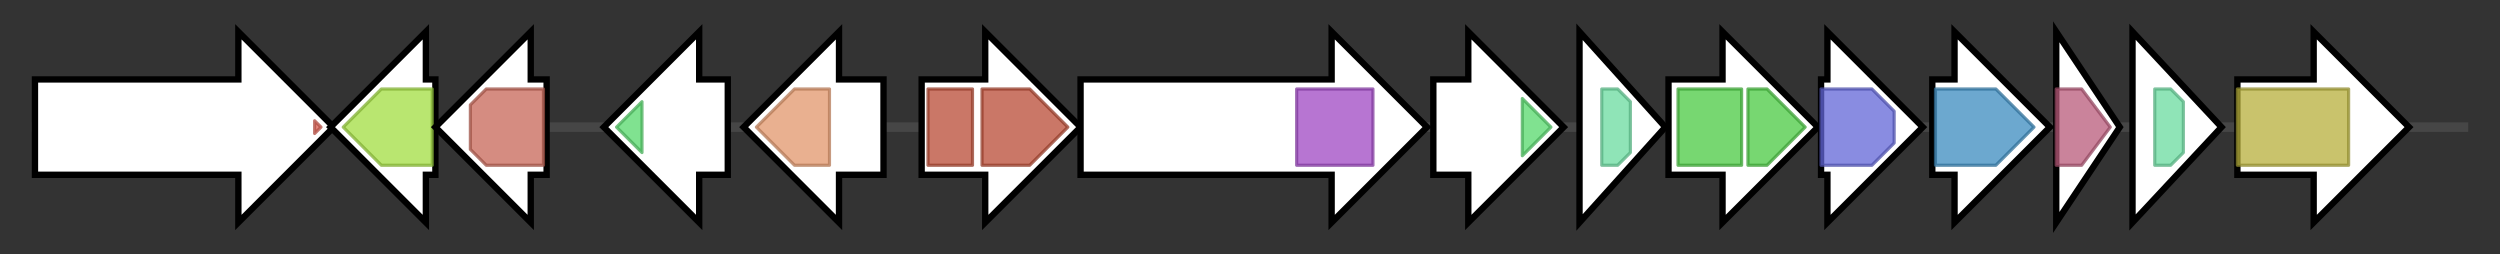 <svg version="1.1" baseProfile="full" xmlns="http://www.w3.org/2000/svg" width="786.633" height="80">
	<rect width="100%" height="100%" fill="#333333" stroke="none"/>
	<g>
		<line x1="10" y1="40.0" x2="776.633" y2="40.0" style="stroke:rgb(70,70,70); stroke-width:3 "/>
		<g>
			<title>staR
transcriptional activator</title>
			<polygon class="staR
transcriptional activator" points="11,25 75,25 75,10 105,40 75,70 75,55 11,55" fill="rgb(255,255,255)" fill-opacity="1.0" stroke="rgb(0,0,0)" stroke-width="2"  />
			<g>
				<title>GerE (PF00196)
"Bacterial regulatory proteins, luxR family"</title>
				<polygon class="PF00196" points="99,38 101,40 99,42" stroke-linejoin="round" width="5" height="24" fill="rgb(219,94,82)" stroke="rgb(175,75,65)" stroke-width="1" opacity="0.75" />
			</g>
		</g>
		<g>
			<title>staB
dTDP-glucose 4,6-dehydratase</title>
			<polygon class="staB
dTDP-glucose 4,6-dehydratase" points="137,25 134,25 134,10 104,40 134,70 134,55 137,55" fill="rgb(255,255,255)" fill-opacity="1.0" stroke="rgb(0,0,0)" stroke-width="2"  />
			<g>
				<title>GDP_Man_Dehyd (PF16363)
"GDP-mannose 4,6 dehydratase"</title>
				<polygon class="PF16363" points="108,40 120,28 136,28 136,52 120,52" stroke-linejoin="round" width="29" height="24" fill="rgb(162,221,65)" stroke="rgb(129,176,51)" stroke-width="1" opacity="0.75" />
			</g>
		</g>
		<g>
			<title>staA
glucose-1-phosphate thymidyltransferase</title>
			<polygon class="staA
glucose-1-phosphate thymidyltransferase" points="172,25 167,25 167,10 137,40 167,70 167,55 172,55" fill="rgb(255,255,255)" fill-opacity="1.0" stroke="rgb(0,0,0)" stroke-width="2"  />
			<g>
				<title>NTP_transferase (PF00483)
"Nucleotidyl transferase"</title>
				<polygon class="PF00483" points="148,33 153,28 171,28 171,52 153,52 148,47" stroke-linejoin="round" width="23" height="24" fill="rgb(198,101,87)" stroke="rgb(158,80,69)" stroke-width="1" opacity="0.75" />
			</g>
		</g>
		<g>
			<title>staN
cytochrome P450 StaN</title>
			<polygon class="staN
cytochrome P450 StaN" points="229,25 220,25 220,10 190,40 220,70 220,55 229,55" fill="rgb(255,255,255)" fill-opacity="1.0" stroke="rgb(0,0,0)" stroke-width="2"  />
			<g>
				<title>p450 (PF00067)
"Cytochrome P450"</title>
				<polygon class="PF00067" points="194,40 202,32 202,48" stroke-linejoin="round" width="11" height="24" fill="rgb(85,216,107)" stroke="rgb(68,172,85)" stroke-width="1" opacity="0.75" />
			</g>
		</g>
		<g>
			<title>staG
N-glycosyltransferase</title>
			<polygon class="staG
N-glycosyltransferase" points="278,25 264,25 264,10 234,40 264,70 264,55 278,55" fill="rgb(255,255,255)" fill-opacity="1.0" stroke="rgb(0,0,0)" stroke-width="2"  />
			<g>
				<title>UDPGT (PF00201)
"UDP-glucoronosyl and UDP-glucosyl transferase"</title>
				<polygon class="PF00201" points="238,40 250,28 261,28 261,52 250,52" stroke-linejoin="round" width="26" height="24" fill="rgb(225,150,107)" stroke="rgb(180,120,85)" stroke-width="1" opacity="0.75" />
			</g>
		</g>
		<g>
			<title>staO
L-amino acid oxidase</title>
			<polygon class="staO
L-amino acid oxidase" points="290,25 310,25 310,10 340,40 310,70 310,55 290,55" fill="rgb(255,255,255)" fill-opacity="1.0" stroke="rgb(0,0,0)" stroke-width="2"  />
			<g>
				<title>Amino_oxidase (PF01593)
"Flavin containing amine oxidoreductase"</title>
				<rect class="PF01593" x="292" y="28" stroke-linejoin="round" width="14" height="24" fill="rgb(184,74,52)" stroke="rgb(147,59,41)" stroke-width="1" opacity="0.75" />
			</g>
			<g>
				<title>Amino_oxidase (PF01593)
"Flavin containing amine oxidoreductase"</title>
				<polygon class="PF01593" points="309,28 324,28 336,40 324,52 309,52" stroke-linejoin="round" width="28" height="24" fill="rgb(184,74,52)" stroke="rgb(147,59,41)" stroke-width="1" opacity="0.75" />
			</g>
		</g>
		<g>
			<title>staD
chromopyrrolic acid synthase StaD</title>
			<polygon class="staD
chromopyrrolic acid synthase StaD" points="340,25 419,25 419,10 449,40 419,70 419,55 340,55" fill="rgb(255,255,255)" fill-opacity="1.0" stroke="rgb(0,0,0)" stroke-width="2"  />
			<g>
				<title>Ferritin-like (PF12902)
"Ferritin-like"</title>
				<rect class="PF12902" x="408" y="28" stroke-linejoin="round" width="24" height="24" fill="rgb(159,71,195)" stroke="rgb(127,56,156)" stroke-width="1" opacity="0.75" />
			</g>
		</g>
		<g>
			<title>staP
cytochrome P450</title>
			<polygon class="staP
cytochrome P450" points="451,25 462,25 462,10 492,40 462,70 462,55 451,55" fill="rgb(255,255,255)" fill-opacity="1.0" stroke="rgb(0,0,0)" stroke-width="2"  />
			<g>
				<title>p450 (PF00067)
"Cytochrome P450"</title>
				<polygon class="PF00067" points="479,31 488,40 488,40 479,49" stroke-linejoin="round" width="9" height="24" fill="rgb(85,216,107)" stroke="rgb(68,172,85)" stroke-width="1" opacity="0.75" />
			</g>
		</g>
		<g>
			<title>staMA
methyltransferase</title>
			<polygon class="staMA
methyltransferase" points="497,10 524,40 497,70" fill="rgb(255,255,255)" fill-opacity="1.0" stroke="rgb(0,0,0)" stroke-width="2"  />
			<g>
				<title>Methyltransf_11 (PF08241)
"Methyltransferase domain"</title>
				<polygon class="PF08241" points="504,28 509,28 513,32 513,48 509,52 504,52" stroke-linejoin="round" width="9" height="24" fill="rgb(106,219,159)" stroke="rgb(84,175,127)" stroke-width="1" opacity="0.75" />
			</g>
		</g>
		<g>
			<title>staJ
2,3-dehydratase</title>
			<polygon class="staJ
2,3-dehydratase" points="525,25 542,25 542,10 572,40 542,70 542,55 525,55" fill="rgb(255,255,255)" fill-opacity="1.0" stroke="rgb(0,0,0)" stroke-width="2"  />
			<g>
				<title>Hexose_dehydrat (PF03559)
"NDP-hexose 2,3-dehydratase"</title>
				<rect class="PF03559" x="528" y="28" stroke-linejoin="round" width="20" height="24" fill="rgb(74,201,66)" stroke="rgb(59,160,52)" stroke-width="1" opacity="0.75" />
			</g>
			<g>
				<title>Hexose_dehydrat (PF03559)
"NDP-hexose 2,3-dehydratase"</title>
				<polygon class="PF03559" points="550,28 556,28 568,40 556,52 550,52" stroke-linejoin="round" width="20" height="24" fill="rgb(74,201,66)" stroke="rgb(59,160,52)" stroke-width="1" opacity="0.75" />
			</g>
		</g>
		<g>
			<title>staK
4-ketoreductase</title>
			<polygon class="staK
4-ketoreductase" points="573,25 575,25 575,10 605,40 575,70 575,55 573,55" fill="rgb(255,255,255)" fill-opacity="1.0" stroke="rgb(0,0,0)" stroke-width="2"  />
			<g>
				<title>Epimerase (PF01370)
"NAD dependent epimerase/dehydratase family"</title>
				<polygon class="PF01370" points="573,28 589,28 596,35 596,45 589,52 573,52" stroke-linejoin="round" width="23" height="24" fill="rgb(98,102,214)" stroke="rgb(78,81,171)" stroke-width="1" opacity="0.75" />
			</g>
		</g>
		<g>
			<title>staI
aminotransferase</title>
			<polygon class="staI
aminotransferase" points="608,25 615,25 615,10 645,40 615,70 615,55 608,55" fill="rgb(255,255,255)" fill-opacity="1.0" stroke="rgb(0,0,0)" stroke-width="2"  />
			<g>
				<title>DegT_DnrJ_EryC1 (PF01041)
"DegT/DnrJ/EryC1/StrS aminotransferase family"</title>
				<polygon class="PF01041" points="609,28 628,28 640,40 628,52 609,52" stroke-linejoin="round" width="35" height="24" fill="rgb(59,139,191)" stroke="rgb(47,111,152)" stroke-width="1" opacity="0.75" />
			</g>
		</g>
		<g>
			<title>staE
3,5-epimerase</title>
			<polygon class="staE
3,5-epimerase" points="647,10 667,40 647,70" fill="rgb(255,255,255)" fill-opacity="1.0" stroke="rgb(0,0,0)" stroke-width="2"  />
			<g>
				<title>dTDP_sugar_isom (PF00908)
"dTDP-4-dehydrorhamnose 3,5-epimerase"</title>
				<polygon class="PF00908" points="647,28 655,28 664,40 664,40 655,52 647,52" stroke-linejoin="round" width="17" height="24" fill="rgb(184,89,121)" stroke="rgb(147,71,96)" stroke-width="1" opacity="0.75" />
			</g>
		</g>
		<g>
			<title>staMB
methyltransferase</title>
			<polygon class="staMB
methyltransferase" points="671,10 699,40 671,70" fill="rgb(255,255,255)" fill-opacity="1.0" stroke="rgb(0,0,0)" stroke-width="2"  />
			<g>
				<title>Methyltransf_11 (PF08241)
"Methyltransferase domain"</title>
				<polygon class="PF08241" points="678,28 683,28 687,32 687,48 683,52 678,52" stroke-linejoin="round" width="9" height="24" fill="rgb(106,219,159)" stroke="rgb(84,175,127)" stroke-width="1" opacity="0.75" />
			</g>
		</g>
		<g>
			<title>staC
monooxygenase</title>
			<polygon class="staC
monooxygenase" points="704,25 728,25 728,10 758,40 728,70 728,55 704,55" fill="rgb(255,255,255)" fill-opacity="1.0" stroke="rgb(0,0,0)" stroke-width="2"  />
			<g>
				<title>FAD_binding_3 (PF01494)
"FAD binding domain"</title>
				<rect class="PF01494" x="704" y="28" stroke-linejoin="round" width="35" height="24" fill="rgb(182,175,59)" stroke="rgb(145,140,47)" stroke-width="1" opacity="0.75" />
			</g>
		</g>
	</g>
</svg>
